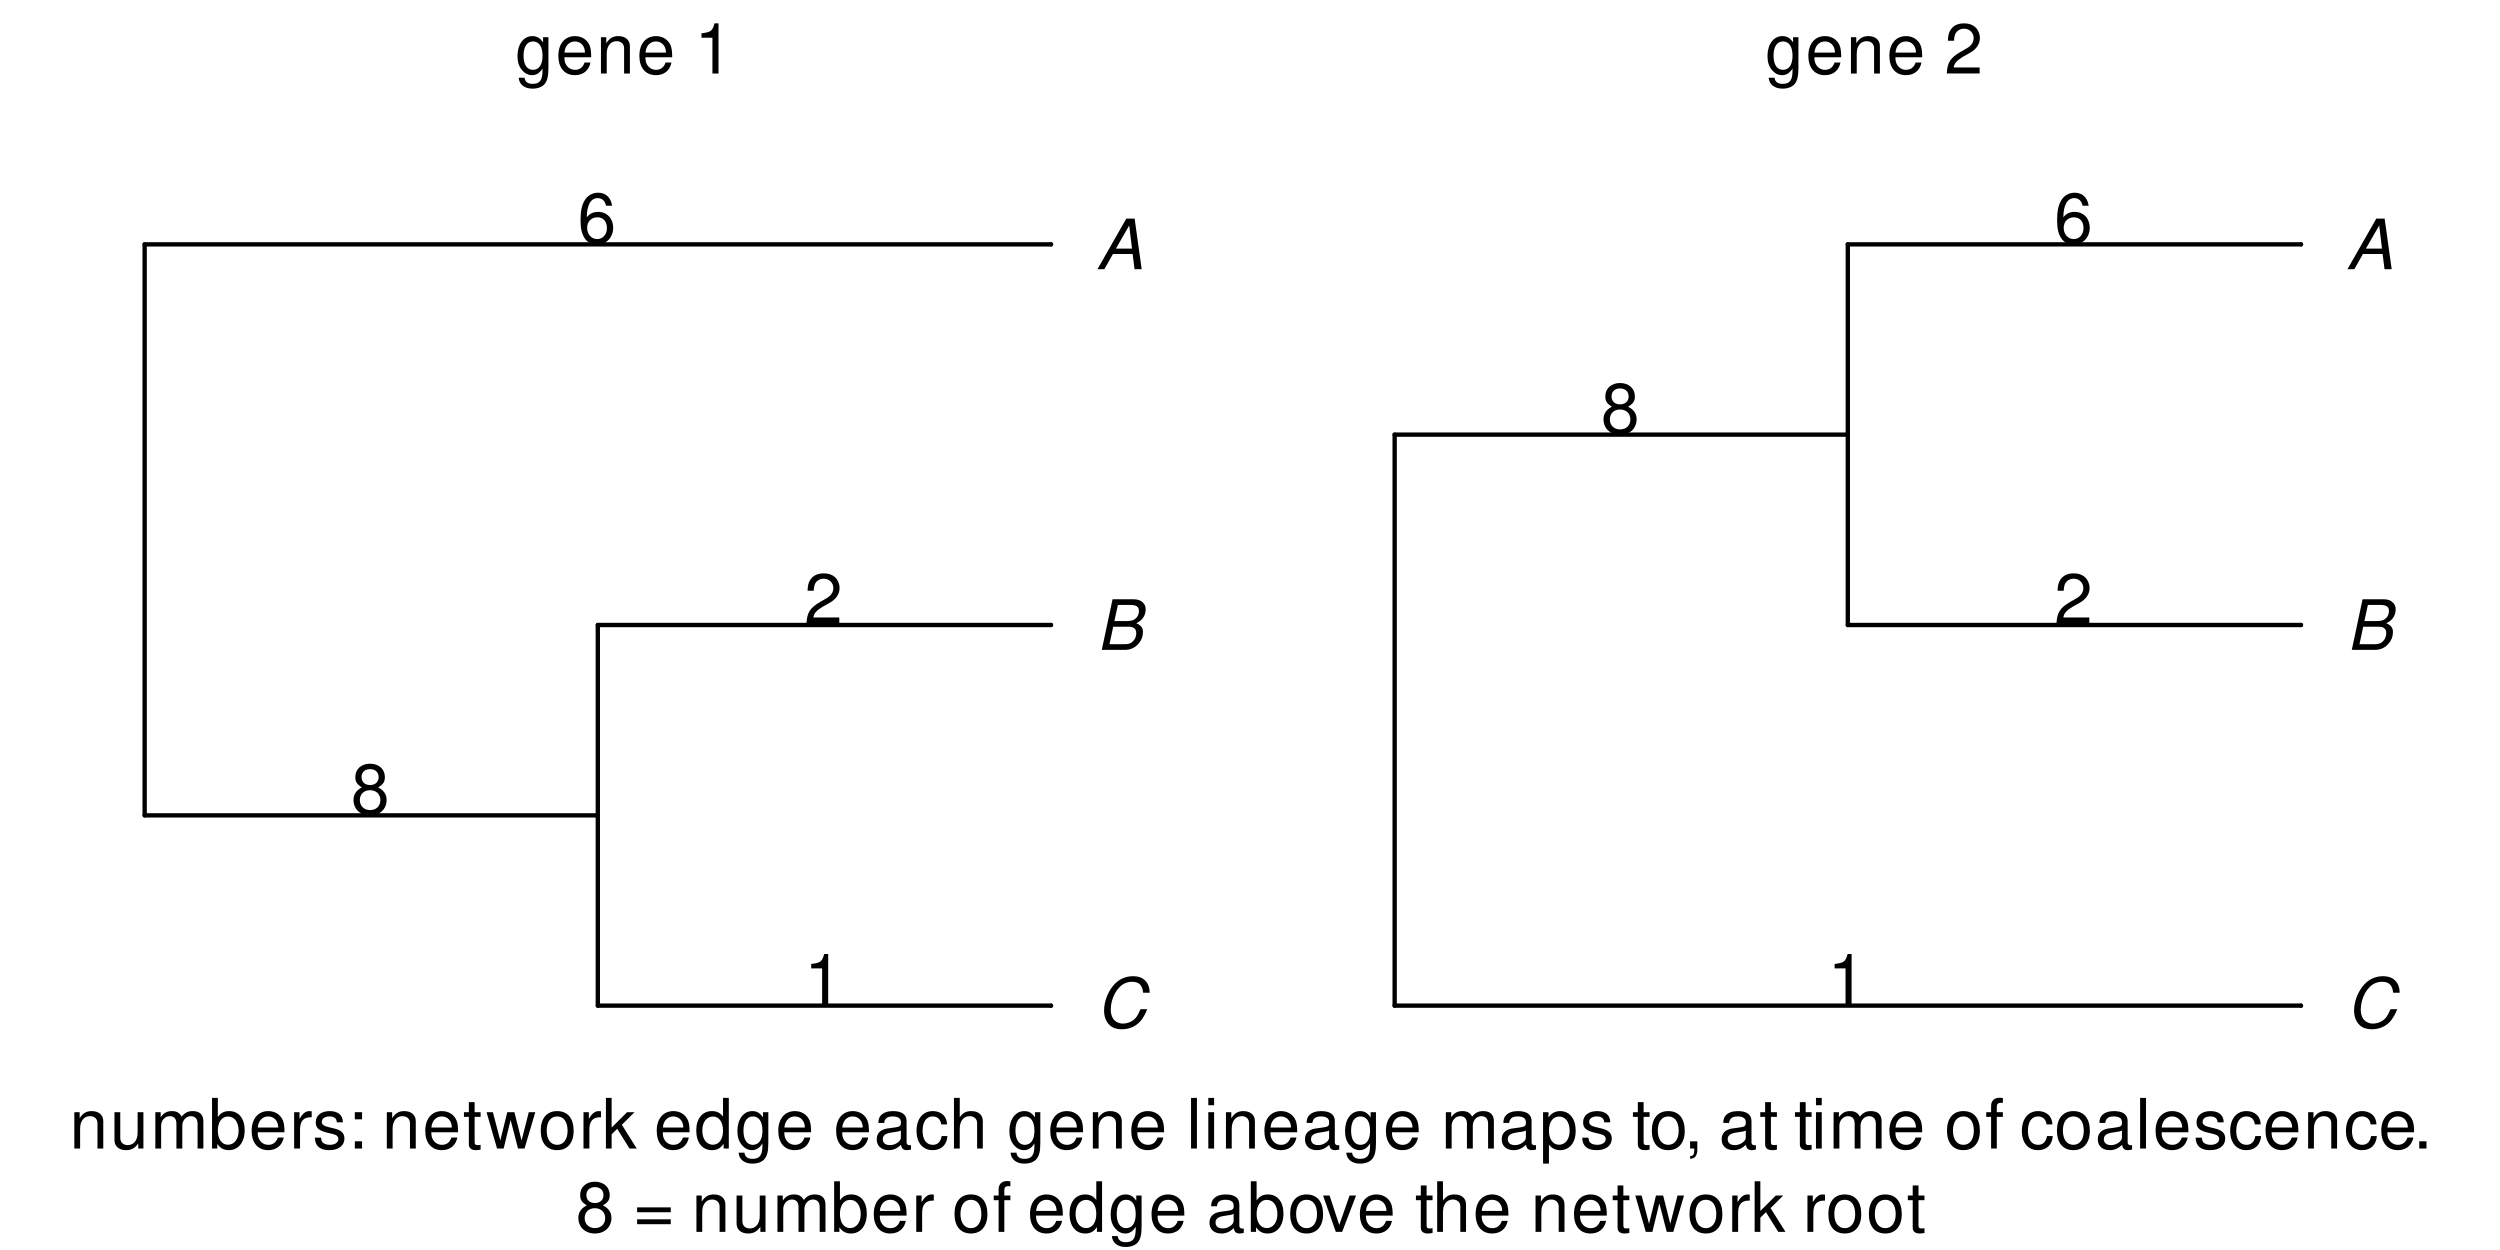 <?xml version="1.0" encoding="UTF-8"?>
<svg xmlns="http://www.w3.org/2000/svg" xmlns:xlink="http://www.w3.org/1999/xlink" width="432pt" height="216pt" viewBox="0 0 432 216" version="1.1">
<defs>
<g>
<symbol overflow="visible" id="glyph0-0">
<path style="stroke:none;" d=""/>
</symbol>
<symbol overflow="visible" id="glyph0-1">
<path style="stroke:none;" d="M 9.234 -6.031 C 9.219 -6.547 9.156 -6.859 9.031 -7.219 C 8.781 -7.938 8.156 -8.531 7.422 -8.75 C 7.109 -8.844 6.75 -8.891 6.391 -8.891 C 5.266 -8.891 4.25 -8.516 3.469 -7.812 C 2.5 -6.938 1.797 -5.672 1.484 -4.234 C 1.391 -3.797 1.344 -3.344 1.344 -2.906 C 1.344 -1.484 2.047 -0.328 3.125 0.078 C 3.5 0.203 3.938 0.281 4.406 0.281 C 5.672 0.281 6.781 -0.188 7.562 -1.047 C 8.031 -1.562 8.406 -2.219 8.812 -3.188 L 7.641 -3.188 C 7.344 -2.516 7.156 -2.141 6.938 -1.844 C 6.438 -1.141 5.516 -0.703 4.578 -0.703 C 3.859 -0.703 3.141 -1.094 2.828 -1.688 C 2.609 -2.094 2.5 -2.578 2.5 -3.125 C 2.5 -5.078 3.594 -7.094 5 -7.688 C 5.359 -7.844 5.766 -7.922 6.188 -7.922 C 7.391 -7.922 7.984 -7.328 8.094 -6.031 Z M 9.234 -6.031 "/>
</symbol>
<symbol overflow="visible" id="glyph0-2">
<path style="stroke:none;" d="M 0.953 0 L 4.906 0 C 5.891 0 6.656 -0.344 7.281 -1.047 C 7.797 -1.625 8.062 -2.312 8.062 -3.094 C 8.062 -3.828 7.734 -4.25 6.906 -4.609 C 7.766 -4.984 8.328 -5.656 8.484 -6.484 C 8.516 -6.641 8.531 -6.812 8.531 -7.016 C 8.531 -7.469 8.406 -7.812 8.094 -8.141 C 7.688 -8.562 7.188 -8.75 6.359 -8.75 L 2.812 -8.75 Z M 3.125 -4.984 L 3.734 -7.766 L 5.891 -7.766 C 6.922 -7.766 7.375 -7.438 7.375 -6.734 C 7.375 -6.281 7.219 -5.859 6.922 -5.531 C 6.562 -5.141 6.094 -4.984 5.297 -4.984 Z M 2.281 -0.984 L 2.922 -4 L 5.641 -4 C 6.469 -4 6.906 -3.625 6.906 -2.906 C 6.906 -2.438 6.781 -2.031 6.5 -1.672 C 6.125 -1.188 5.672 -0.984 5 -0.984 Z M 2.281 -0.984 "/>
</symbol>
<symbol overflow="visible" id="glyph0-3">
<path style="stroke:none;" d="M 6.281 -2.625 L 6.609 0 L 7.844 0 L 6.625 -8.75 L 5.188 -8.75 L 0.203 0 L 1.391 0 L 2.875 -2.625 Z M 6.172 -3.562 L 3.391 -3.562 L 5.688 -7.562 Z M 6.172 -3.562 "/>
</symbol>
<symbol overflow="visible" id="glyph1-0">
<path style="stroke:none;" d=""/>
</symbol>
<symbol overflow="visible" id="glyph1-1">
<path style="stroke:none;" d="M 4.688 -4.578 C 5.578 -5.109 5.859 -5.547 5.859 -6.359 C 5.859 -7.734 4.812 -8.672 3.297 -8.672 C 1.797 -8.672 0.75 -7.734 0.75 -6.375 C 0.75 -5.547 1.016 -5.125 1.891 -4.578 C 0.922 -4.078 0.438 -3.375 0.438 -2.406 C 0.438 -0.828 1.609 0.281 3.297 0.281 C 4.984 0.281 6.156 -0.828 6.156 -2.406 C 6.156 -3.375 5.672 -4.078 4.688 -4.578 Z M 3.297 -7.734 C 4.203 -7.734 4.781 -7.203 4.781 -6.344 C 4.781 -5.516 4.188 -4.984 3.297 -4.984 C 2.406 -4.984 1.828 -5.516 1.828 -6.359 C 1.828 -7.203 2.406 -7.734 3.297 -7.734 Z M 3.297 -4.094 C 4.359 -4.094 5.078 -3.391 5.078 -2.391 C 5.078 -1.344 4.375 -0.656 3.281 -0.656 C 2.25 -0.656 1.531 -1.375 1.531 -2.375 C 1.531 -3.406 2.234 -4.094 3.297 -4.094 Z M 3.297 -4.094 "/>
</symbol>
<symbol overflow="visible" id="glyph1-2">
<path style="stroke:none;" d="M 3.109 -6.188 L 3.109 0 L 4.156 0 L 4.156 -8.672 L 3.469 -8.672 C 3.094 -7.344 2.859 -7.156 1.219 -6.953 L 1.219 -6.188 Z M 3.109 -6.188 "/>
</symbol>
<symbol overflow="visible" id="glyph1-3">
<path style="stroke:none;" d="M 6.078 -1.047 L 1.594 -1.047 C 1.703 -1.766 2.094 -2.219 3.125 -2.859 L 4.328 -3.531 C 5.516 -4.188 6.125 -5.078 6.125 -6.141 C 6.125 -6.859 5.844 -7.531 5.344 -8 C 4.844 -8.453 4.219 -8.672 3.406 -8.672 C 2.328 -8.672 1.531 -8.297 1.062 -7.547 C 0.75 -7.094 0.625 -6.547 0.594 -5.672 L 1.656 -5.672 C 1.688 -6.266 1.766 -6.609 1.906 -6.906 C 2.188 -7.422 2.734 -7.75 3.375 -7.75 C 4.328 -7.75 5.047 -7.062 5.047 -6.125 C 5.047 -5.422 4.656 -4.828 3.906 -4.391 L 2.797 -3.75 C 1.016 -2.719 0.5 -1.906 0.406 -0.016 L 6.078 -0.016 Z M 6.078 -1.047 "/>
</symbol>
<symbol overflow="visible" id="glyph1-4">
<path style="stroke:none;" d="M 5.969 -6.422 C 5.766 -7.844 4.859 -8.672 3.562 -8.672 C 2.625 -8.672 1.781 -8.219 1.281 -7.438 C 0.75 -6.594 0.516 -5.531 0.516 -3.953 C 0.516 -2.5 0.719 -1.578 1.234 -0.797 C 1.688 -0.094 2.438 0.281 3.375 0.281 C 4.984 0.281 6.156 -0.938 6.156 -2.625 C 6.156 -4.219 5.078 -5.359 3.547 -5.359 C 2.719 -5.359 2.047 -5.047 1.594 -4.406 C 1.609 -6.547 2.281 -7.734 3.484 -7.734 C 4.234 -7.734 4.75 -7.266 4.922 -6.422 Z M 3.422 -4.422 C 4.438 -4.422 5.078 -3.703 5.078 -2.547 C 5.078 -1.453 4.359 -0.656 3.391 -0.656 C 2.406 -0.656 1.656 -1.484 1.656 -2.594 C 1.656 -3.672 2.375 -4.422 3.422 -4.422 Z M 3.422 -4.422 "/>
</symbol>
<symbol overflow="visible" id="glyph1-5">
<path style="stroke:none;" d="M 4.844 -6.281 L 4.844 -5.375 C 4.344 -6.125 3.797 -6.469 3 -6.469 C 1.469 -6.469 0.422 -5.047 0.422 -3.031 C 0.422 -1.984 0.672 -1.219 1.219 -0.578 C 1.688 -0.031 2.281 0.281 2.922 0.281 C 3.688 0.281 4.219 -0.062 4.75 -0.859 L 4.75 -0.531 C 4.75 1.156 4.281 1.781 3.031 1.781 C 2.188 1.781 1.734 1.438 1.641 0.719 L 0.625 0.719 C 0.719 1.891 1.641 2.609 3.016 2.609 C 3.938 2.609 4.703 2.312 5.109 1.812 C 5.594 1.219 5.766 0.438 5.766 -1.031 L 5.766 -6.281 Z M 3.094 -5.547 C 4.156 -5.547 4.75 -4.656 4.75 -3.062 C 4.75 -1.531 4.141 -0.641 3.094 -0.641 C 2.062 -0.641 1.469 -1.547 1.469 -3.094 C 1.469 -4.625 2.062 -5.547 3.094 -5.547 Z M 3.094 -5.547 "/>
</symbol>
<symbol overflow="visible" id="glyph1-6">
<path style="stroke:none;" d="M 6.156 -2.812 C 6.156 -3.766 6.078 -4.344 5.906 -4.812 C 5.5 -5.844 4.531 -6.469 3.359 -6.469 C 1.609 -6.469 0.484 -5.141 0.484 -3.062 C 0.484 -0.984 1.562 0.281 3.344 0.281 C 4.781 0.281 5.766 -0.547 6.031 -1.906 L 5.016 -1.906 C 4.734 -1.078 4.172 -0.641 3.375 -0.641 C 2.734 -0.641 2.203 -0.938 1.859 -1.469 C 1.625 -1.828 1.531 -2.188 1.531 -2.812 Z M 1.547 -3.625 C 1.625 -4.781 2.344 -5.547 3.344 -5.547 C 4.375 -5.547 5.078 -4.75 5.078 -3.625 Z M 1.547 -3.625 "/>
</symbol>
<symbol overflow="visible" id="glyph1-7">
<path style="stroke:none;" d="M 0.844 -6.281 L 0.844 0 L 1.844 0 L 1.844 -3.469 C 1.844 -4.75 2.516 -5.594 3.547 -5.594 C 4.344 -5.594 4.844 -5.109 4.844 -4.359 L 4.844 0 L 5.844 0 L 5.844 -4.75 C 5.844 -5.797 5.062 -6.469 3.859 -6.469 C 2.922 -6.469 2.312 -6.109 1.766 -5.234 L 1.766 -6.281 Z M 0.844 -6.281 "/>
</symbol>
<symbol overflow="visible" id="glyph1-8">
<path style="stroke:none;" d=""/>
</symbol>
<symbol overflow="visible" id="glyph1-9">
<path style="stroke:none;" d="M 5.781 0 L 5.781 -6.281 L 4.781 -6.281 L 4.781 -2.719 C 4.781 -1.438 4.109 -0.594 3.078 -0.594 C 2.281 -0.594 1.781 -1.078 1.781 -1.844 L 1.781 -6.281 L 0.781 -6.281 L 0.781 -1.438 C 0.781 -0.391 1.562 0.281 2.781 0.281 C 3.703 0.281 4.297 -0.047 4.891 -0.875 L 4.891 0 Z M 5.781 0 "/>
</symbol>
<symbol overflow="visible" id="glyph1-10">
<path style="stroke:none;" d="M 0.844 -6.281 L 0.844 0 L 1.844 0 L 1.844 -3.953 C 1.844 -4.859 2.516 -5.594 3.328 -5.594 C 4.062 -5.594 4.484 -5.141 4.484 -4.328 L 4.484 0 L 5.5 0 L 5.5 -3.953 C 5.5 -4.859 6.156 -5.594 6.969 -5.594 C 7.703 -5.594 8.141 -5.125 8.141 -4.328 L 8.141 0 L 9.141 0 L 9.141 -4.719 C 9.141 -5.844 8.5 -6.469 7.312 -6.469 C 6.484 -6.469 5.969 -6.219 5.391 -5.516 C 5.016 -6.188 4.516 -6.469 3.703 -6.469 C 2.859 -6.469 2.297 -6.156 1.766 -5.406 L 1.766 -6.281 Z M 0.844 -6.281 "/>
</symbol>
<symbol overflow="visible" id="glyph1-11">
<path style="stroke:none;" d="M 0.641 -8.75 L 0.641 0 L 1.547 0 L 1.547 -0.797 C 2.031 -0.078 2.656 0.281 3.547 0.281 C 5.203 0.281 6.281 -1.078 6.281 -3.172 C 6.281 -5.203 5.25 -6.469 3.594 -6.469 C 2.719 -6.469 2.109 -6.141 1.641 -5.438 L 1.641 -8.75 Z M 3.391 -5.531 C 4.516 -5.531 5.234 -4.562 5.234 -3.062 C 5.234 -1.625 4.484 -0.656 3.391 -0.656 C 2.328 -0.656 1.641 -1.625 1.641 -3.094 C 1.641 -4.578 2.328 -5.531 3.391 -5.531 Z M 3.391 -5.531 "/>
</symbol>
<symbol overflow="visible" id="glyph1-12">
<path style="stroke:none;" d="M 0.828 -6.281 L 0.828 0 L 1.844 0 L 1.844 -3.266 C 1.844 -4.781 2.469 -5.453 3.859 -5.406 L 3.859 -6.438 C 3.688 -6.453 3.594 -6.469 3.469 -6.469 C 2.812 -6.469 2.328 -6.078 1.75 -5.141 L 1.75 -6.281 Z M 0.828 -6.281 "/>
</symbol>
<symbol overflow="visible" id="glyph1-13">
<path style="stroke:none;" d="M 5.25 -4.531 C 5.25 -5.766 4.422 -6.469 2.969 -6.469 C 1.516 -6.469 0.562 -5.719 0.562 -4.547 C 0.562 -3.562 1.062 -3.094 2.562 -2.734 L 3.484 -2.516 C 4.188 -2.344 4.469 -2.094 4.469 -1.641 C 4.469 -1.047 3.875 -0.641 3 -0.641 C 2.453 -0.641 2 -0.797 1.75 -1.062 C 1.594 -1.25 1.531 -1.422 1.469 -1.875 L 0.406 -1.875 C 0.453 -0.422 1.266 0.281 2.922 0.281 C 4.5 0.281 5.516 -0.5 5.516 -1.719 C 5.516 -2.656 4.984 -3.172 3.734 -3.469 L 2.766 -3.703 C 1.953 -3.891 1.609 -4.156 1.609 -4.594 C 1.609 -5.188 2.125 -5.547 2.938 -5.547 C 3.75 -5.547 4.172 -5.203 4.203 -4.531 Z M 5.25 -4.531 "/>
</symbol>
<symbol overflow="visible" id="glyph1-14">
<path style="stroke:none;" d="M 2.562 -1.25 L 1.312 -1.25 L 1.312 0 L 2.562 0 Z M 2.562 -6.281 L 1.312 -6.281 L 1.312 -5.047 L 2.562 -5.047 Z M 2.562 -6.281 "/>
</symbol>
<symbol overflow="visible" id="glyph1-15">
<path style="stroke:none;" d="M 3.047 -6.281 L 2.016 -6.281 L 2.016 -8.016 L 1.016 -8.016 L 1.016 -6.281 L 0.172 -6.281 L 0.172 -5.469 L 1.016 -5.469 L 1.016 -0.719 C 1.016 -0.078 1.453 0.281 2.234 0.281 C 2.5 0.281 2.719 0.25 3.047 0.188 L 3.047 -0.641 C 2.906 -0.609 2.766 -0.594 2.562 -0.594 C 2.141 -0.594 2.016 -0.719 2.016 -1.156 L 2.016 -5.469 L 3.047 -5.469 Z M 3.047 -6.281 "/>
</symbol>
<symbol overflow="visible" id="glyph1-16">
<path style="stroke:none;" d="M 6.641 0 L 8.5 -6.281 L 7.375 -6.281 L 6.125 -1.391 L 4.891 -6.281 L 3.656 -6.281 L 2.453 -1.391 L 1.172 -6.281 L 0.078 -6.281 L 1.891 0 L 3.031 0 L 4.234 -4.938 L 5.516 0 Z M 6.641 0 "/>
</symbol>
<symbol overflow="visible" id="glyph1-17">
<path style="stroke:none;" d="M 3.266 -6.469 C 1.484 -6.469 0.438 -5.203 0.438 -3.094 C 0.438 -0.969 1.484 0.281 3.281 0.281 C 5.047 0.281 6.125 -0.984 6.125 -3.047 C 6.125 -5.234 5.094 -6.469 3.266 -6.469 Z M 3.281 -5.547 C 4.406 -5.547 5.078 -4.625 5.078 -3.062 C 5.078 -1.578 4.375 -0.641 3.281 -0.641 C 2.156 -0.641 1.469 -1.578 1.469 -3.094 C 1.469 -4.625 2.156 -5.547 3.281 -5.547 Z M 3.281 -5.547 "/>
</symbol>
<symbol overflow="visible" id="glyph1-18">
<path style="stroke:none;" d="M 1.688 -8.75 L 0.703 -8.75 L 0.703 0 L 1.688 0 L 1.688 -2.453 L 2.656 -3.406 L 4.781 0 L 6.031 0 L 3.453 -4.109 L 5.641 -6.281 L 4.359 -6.281 L 1.688 -3.625 Z M 1.688 -8.75 "/>
</symbol>
<symbol overflow="visible" id="glyph1-19">
<path style="stroke:none;" d="M 5.938 -8.75 L 4.938 -8.75 L 4.938 -5.5 C 4.531 -6.125 3.859 -6.469 3.016 -6.469 C 1.375 -6.469 0.312 -5.156 0.312 -3.156 C 0.312 -1.031 1.344 0.281 3.047 0.281 C 3.906 0.281 4.516 -0.047 5.047 -0.828 L 5.047 0 L 5.938 0 Z M 3.188 -5.531 C 4.266 -5.531 4.938 -4.578 4.938 -3.078 C 4.938 -1.625 4.25 -0.656 3.188 -0.656 C 2.094 -0.656 1.359 -1.625 1.359 -3.094 C 1.359 -4.562 2.094 -5.531 3.188 -5.531 Z M 3.188 -5.531 "/>
</symbol>
<symbol overflow="visible" id="glyph1-20">
<path style="stroke:none;" d="M 6.422 -0.594 C 6.312 -0.562 6.266 -0.562 6.203 -0.562 C 5.859 -0.562 5.656 -0.75 5.656 -1.062 L 5.656 -4.75 C 5.656 -5.875 4.844 -6.469 3.297 -6.469 C 2.375 -6.469 1.641 -6.203 1.219 -5.734 C 0.922 -5.406 0.797 -5.047 0.781 -4.422 L 1.781 -4.422 C 1.875 -5.203 2.328 -5.547 3.266 -5.547 C 4.172 -5.547 4.672 -5.203 4.672 -4.609 L 4.672 -4.344 C 4.656 -3.906 4.438 -3.75 3.625 -3.641 C 2.203 -3.469 1.984 -3.422 1.609 -3.266 C 0.875 -2.953 0.5 -2.406 0.5 -1.578 C 0.5 -0.438 1.297 0.281 2.562 0.281 C 3.359 0.281 4 0 4.703 -0.641 C 4.781 0 5.094 0.281 5.734 0.281 C 5.953 0.281 6.078 0.25 6.422 0.172 Z M 4.672 -1.984 C 4.672 -1.641 4.578 -1.438 4.266 -1.156 C 3.859 -0.797 3.375 -0.594 2.781 -0.594 C 2 -0.594 1.547 -0.969 1.547 -1.609 C 1.547 -2.266 1.984 -2.609 3.062 -2.766 C 4.125 -2.906 4.328 -2.953 4.672 -3.109 Z M 4.672 -1.984 "/>
</symbol>
<symbol overflow="visible" id="glyph1-21">
<path style="stroke:none;" d="M 5.656 -4.172 C 5.609 -4.781 5.469 -5.188 5.234 -5.531 C 4.797 -6.125 4.047 -6.469 3.172 -6.469 C 1.469 -6.469 0.375 -5.125 0.375 -3.031 C 0.375 -1.016 1.453 0.281 3.156 0.281 C 4.656 0.281 5.609 -0.625 5.719 -2.156 L 4.719 -2.156 C 4.547 -1.156 4.031 -0.641 3.188 -0.641 C 2.078 -0.641 1.422 -1.547 1.422 -3.031 C 1.422 -4.609 2.062 -5.547 3.156 -5.547 C 4 -5.547 4.531 -5.047 4.641 -4.172 Z M 5.656 -4.172 "/>
</symbol>
<symbol overflow="visible" id="glyph1-22">
<path style="stroke:none;" d="M 0.844 -8.75 L 0.844 0 L 1.844 0 L 1.844 -3.469 C 1.844 -4.75 2.516 -5.594 3.547 -5.594 C 3.875 -5.594 4.188 -5.5 4.422 -5.312 C 4.719 -5.094 4.844 -4.797 4.844 -4.359 L 4.844 0 L 5.828 0 L 5.828 -4.75 C 5.828 -5.812 5.078 -6.469 3.859 -6.469 C 2.969 -6.469 2.422 -6.188 1.844 -5.422 L 1.844 -8.75 Z M 0.844 -8.75 "/>
</symbol>
<symbol overflow="visible" id="glyph1-23">
<path style="stroke:none;" d="M 1.828 -8.75 L 0.812 -8.75 L 0.812 0 L 1.828 0 Z M 1.828 -8.75 "/>
</symbol>
<symbol overflow="visible" id="glyph1-24">
<path style="stroke:none;" d="M 1.797 -6.281 L 0.797 -6.281 L 0.797 0 L 1.797 0 Z M 1.797 -8.75 L 0.797 -8.75 L 0.797 -7.484 L 1.797 -7.484 Z M 1.797 -8.75 "/>
</symbol>
<symbol overflow="visible" id="glyph1-25">
<path style="stroke:none;" d="M 0.641 2.609 L 1.656 2.609 L 1.656 -0.656 C 2.188 -0.016 2.766 0.281 3.594 0.281 C 5.219 0.281 6.281 -1.031 6.281 -3.031 C 6.281 -5.141 5.25 -6.469 3.578 -6.469 C 2.719 -6.469 2.047 -6.078 1.578 -5.344 L 1.578 -6.281 L 0.641 -6.281 Z M 3.406 -5.531 C 4.516 -5.531 5.234 -4.562 5.234 -3.062 C 5.234 -1.625 4.5 -0.656 3.406 -0.656 C 2.344 -0.656 1.656 -1.625 1.656 -3.094 C 1.656 -4.578 2.344 -5.531 3.406 -5.531 Z M 3.406 -5.531 "/>
</symbol>
<symbol overflow="visible" id="glyph1-26">
<path style="stroke:none;" d="M 1.047 -1.25 L 1.047 0 L 1.766 0 L 1.766 0.219 C 1.766 1.047 1.609 1.281 1.047 1.312 L 1.047 1.766 C 1.844 1.781 2.297 1.219 2.297 0.188 L 2.297 -1.25 Z M 1.047 -1.25 "/>
</symbol>
<symbol overflow="visible" id="glyph1-27">
<path style="stroke:none;" d="M 3.094 -6.281 L 2.047 -6.281 L 2.047 -7.266 C 2.047 -7.688 2.281 -7.906 2.75 -7.906 C 2.828 -7.906 2.875 -7.906 3.094 -7.891 L 3.094 -8.719 C 2.875 -8.766 2.734 -8.781 2.531 -8.781 C 1.609 -8.781 1.062 -8.25 1.062 -7.359 L 1.062 -6.281 L 0.219 -6.281 L 0.219 -5.469 L 1.062 -5.469 L 1.062 0 L 2.047 0 L 2.047 -5.469 L 3.094 -5.469 Z M 3.094 -6.281 "/>
</symbol>
<symbol overflow="visible" id="glyph1-28">
<path style="stroke:none;" d="M 2.297 -1.25 L 1.047 -1.25 L 1.047 0 L 2.297 0 Z M 2.297 -1.25 "/>
</symbol>
<symbol overflow="visible" id="glyph1-29">
<path style="stroke:none;" d="M 6.406 -4.234 L 0.594 -4.234 L 0.594 -3.391 L 6.406 -3.391 Z M 6.406 -2.172 L 0.594 -2.172 L 0.594 -1.328 L 6.406 -1.328 Z M 6.406 -2.172 "/>
</symbol>
<symbol overflow="visible" id="glyph1-30">
<path style="stroke:none;" d="M 3.422 0 L 5.828 -6.281 L 4.703 -6.281 L 2.922 -1.188 L 1.25 -6.281 L 0.125 -6.281 L 2.328 0 Z M 3.422 0 "/>
</symbol>
</g>
</defs>
<g id="surface21">
<rect x="0" y="0" width="432" height="216" style="fill:rgb(100%,100%,100%);fill-opacity:1;stroke:none;"/>
<path style="fill:none;stroke-width:0.75;stroke-linecap:round;stroke-linejoin:round;stroke:rgb(0%,0%,0%);stroke-opacity:1;stroke-miterlimit:10;" d="M 24.996 140.891 L 103.301 140.891 "/>
<path style="fill:none;stroke-width:0.75;stroke-linecap:round;stroke-linejoin:round;stroke:rgb(0%,0%,0%);stroke-opacity:1;stroke-miterlimit:10;" d="M 103.301 173.777 L 181.609 173.777 "/>
<path style="fill:none;stroke-width:0.75;stroke-linecap:round;stroke-linejoin:round;stroke:rgb(0%,0%,0%);stroke-opacity:1;stroke-miterlimit:10;" d="M 103.301 108 L 181.609 108 "/>
<path style="fill:none;stroke-width:0.75;stroke-linecap:round;stroke-linejoin:round;stroke:rgb(0%,0%,0%);stroke-opacity:1;stroke-miterlimit:10;" d="M 24.996 42.223 L 181.609 42.223 "/>
<path style="fill:none;stroke-width:0.75;stroke-linecap:round;stroke-linejoin:round;stroke:rgb(0%,0%,0%);stroke-opacity:1;stroke-miterlimit:10;" d="M 24.996 140.891 L 24.996 42.223 "/>
<path style="fill:none;stroke-width:0.75;stroke-linecap:round;stroke-linejoin:round;stroke:rgb(0%,0%,0%);stroke-opacity:1;stroke-miterlimit:10;" d="M 103.301 173.777 L 103.301 108 "/>
<path style="fill:none;stroke-width:0.75;stroke-linecap:round;stroke-linejoin:round;stroke:rgb(0%,0%,0%);stroke-opacity:1;stroke-miterlimit:10;" d="M 181.609 173.777 L 181.609 173.777 "/>
<path style="fill:none;stroke-width:0.75;stroke-linecap:round;stroke-linejoin:round;stroke:rgb(0%,0%,0%);stroke-opacity:1;stroke-miterlimit:10;" d="M 181.609 108 L 181.609 108 "/>
<path style="fill:none;stroke-width:0.75;stroke-linecap:round;stroke-linejoin:round;stroke:rgb(0%,0%,0%);stroke-opacity:1;stroke-miterlimit:10;" d="M 181.609 42.223 L 181.609 42.223 "/>
<g style="fill:rgb(0%,0%,0%);fill-opacity:1;">
  <use xlink:href="#glyph0-1" x="189.438" y="177.577"/>
</g>
<g style="fill:rgb(0%,0%,0%);fill-opacity:1;">
  <use xlink:href="#glyph0-2" x="189.438" y="112.3"/>
</g>
<g style="fill:rgb(0%,0%,0%);fill-opacity:1;">
  <use xlink:href="#glyph0-3" x="189.438" y="46.522"/>
</g>
<g style="fill:rgb(0%,0%,0%);fill-opacity:1;">
  <use xlink:href="#glyph1-1" x="60.648" y="140.639"/>
</g>
<g style="fill:rgb(0%,0%,0%);fill-opacity:1;">
  <use xlink:href="#glyph1-2" x="138.953" y="173.525"/>
</g>
<g style="fill:rgb(0%,0%,0%);fill-opacity:1;">
  <use xlink:href="#glyph1-3" x="138.953" y="107.748"/>
</g>
<g style="fill:rgb(0%,0%,0%);fill-opacity:1;">
  <use xlink:href="#glyph1-4" x="99.801" y="41.971"/>
</g>
<g style="fill:rgb(0%,0%,0%);fill-opacity:1;">
  <use xlink:href="#glyph1-5" x="89" y="12.709"/>
  <use xlink:href="#glyph1-6" x="96" y="12.709"/>
  <use xlink:href="#glyph1-7" x="103" y="12.709"/>
  <use xlink:href="#glyph1-6" x="110" y="12.709"/>
  <use xlink:href="#glyph1-8" x="117" y="12.709"/>
  <use xlink:href="#glyph1-2" x="120" y="12.709"/>
</g>
<path style="fill:none;stroke-width:0.75;stroke-linecap:round;stroke-linejoin:round;stroke:rgb(0%,0%,0%);stroke-opacity:1;stroke-miterlimit:10;" d="M 240.996 173.777 L 397.609 173.777 "/>
<path style="fill:none;stroke-width:0.75;stroke-linecap:round;stroke-linejoin:round;stroke:rgb(0%,0%,0%);stroke-opacity:1;stroke-miterlimit:10;" d="M 240.996 75.109 L 319.301 75.109 "/>
<path style="fill:none;stroke-width:0.75;stroke-linecap:round;stroke-linejoin:round;stroke:rgb(0%,0%,0%);stroke-opacity:1;stroke-miterlimit:10;" d="M 319.301 108 L 397.609 108 "/>
<path style="fill:none;stroke-width:0.75;stroke-linecap:round;stroke-linejoin:round;stroke:rgb(0%,0%,0%);stroke-opacity:1;stroke-miterlimit:10;" d="M 319.301 42.223 L 397.609 42.223 "/>
<path style="fill:none;stroke-width:0.75;stroke-linecap:round;stroke-linejoin:round;stroke:rgb(0%,0%,0%);stroke-opacity:1;stroke-miterlimit:10;" d="M 240.996 173.777 L 240.996 75.109 "/>
<path style="fill:none;stroke-width:0.75;stroke-linecap:round;stroke-linejoin:round;stroke:rgb(0%,0%,0%);stroke-opacity:1;stroke-miterlimit:10;" d="M 397.609 173.777 L 397.609 173.777 "/>
<path style="fill:none;stroke-width:0.75;stroke-linecap:round;stroke-linejoin:round;stroke:rgb(0%,0%,0%);stroke-opacity:1;stroke-miterlimit:10;" d="M 319.301 108 L 319.301 42.223 "/>
<path style="fill:none;stroke-width:0.75;stroke-linecap:round;stroke-linejoin:round;stroke:rgb(0%,0%,0%);stroke-opacity:1;stroke-miterlimit:10;" d="M 397.609 108 L 397.609 108 "/>
<path style="fill:none;stroke-width:0.75;stroke-linecap:round;stroke-linejoin:round;stroke:rgb(0%,0%,0%);stroke-opacity:1;stroke-miterlimit:10;" d="M 397.609 42.223 L 397.609 42.223 "/>
<g style="fill:rgb(0%,0%,0%);fill-opacity:1;">
  <use xlink:href="#glyph0-1" x="405.438" y="177.577"/>
</g>
<g style="fill:rgb(0%,0%,0%);fill-opacity:1;">
  <use xlink:href="#glyph0-2" x="405.438" y="112.3"/>
</g>
<g style="fill:rgb(0%,0%,0%);fill-opacity:1;">
  <use xlink:href="#glyph0-3" x="405.438" y="46.522"/>
</g>
<g style="fill:rgb(0%,0%,0%);fill-opacity:1;">
  <use xlink:href="#glyph1-2" x="315.801" y="173.525"/>
</g>
<g style="fill:rgb(0%,0%,0%);fill-opacity:1;">
  <use xlink:href="#glyph1-1" x="276.648" y="74.857"/>
</g>
<g style="fill:rgb(0%,0%,0%);fill-opacity:1;">
  <use xlink:href="#glyph1-3" x="354.953" y="107.748"/>
</g>
<g style="fill:rgb(0%,0%,0%);fill-opacity:1;">
  <use xlink:href="#glyph1-4" x="354.953" y="41.971"/>
</g>
<g style="fill:rgb(0%,0%,0%);fill-opacity:1;">
  <use xlink:href="#glyph1-5" x="305" y="12.709"/>
  <use xlink:href="#glyph1-6" x="312" y="12.709"/>
  <use xlink:href="#glyph1-7" x="319" y="12.709"/>
  <use xlink:href="#glyph1-6" x="326" y="12.709"/>
  <use xlink:href="#glyph1-8" x="333" y="12.709"/>
  <use xlink:href="#glyph1-3" x="336" y="12.709"/>
</g>
<g style="fill:rgb(0%,0%,0%);fill-opacity:1;">
  <use xlink:href="#glyph1-7" x="12" y="198.467"/>
  <use xlink:href="#glyph1-9" x="19" y="198.467"/>
  <use xlink:href="#glyph1-10" x="26" y="198.467"/>
  <use xlink:href="#glyph1-11" x="36" y="198.467"/>
  <use xlink:href="#glyph1-6" x="43" y="198.467"/>
  <use xlink:href="#glyph1-12" x="50" y="198.467"/>
  <use xlink:href="#glyph1-13" x="54" y="198.467"/>
  <use xlink:href="#glyph1-14" x="60" y="198.467"/>
  <use xlink:href="#glyph1-8" x="63" y="198.467"/>
  <use xlink:href="#glyph1-7" x="66" y="198.467"/>
  <use xlink:href="#glyph1-6" x="73" y="198.467"/>
  <use xlink:href="#glyph1-15" x="80" y="198.467"/>
  <use xlink:href="#glyph1-16" x="84" y="198.467"/>
  <use xlink:href="#glyph1-17" x="93" y="198.467"/>
  <use xlink:href="#glyph1-12" x="100" y="198.467"/>
  <use xlink:href="#glyph1-18" x="104" y="198.467"/>
  <use xlink:href="#glyph1-8" x="110" y="198.467"/>
  <use xlink:href="#glyph1-6" x="113" y="198.467"/>
  <use xlink:href="#glyph1-19" x="120" y="198.467"/>
  <use xlink:href="#glyph1-5" x="127" y="198.467"/>
  <use xlink:href="#glyph1-6" x="134" y="198.467"/>
  <use xlink:href="#glyph1-8" x="141" y="198.467"/>
  <use xlink:href="#glyph1-6" x="144" y="198.467"/>
  <use xlink:href="#glyph1-20" x="151" y="198.467"/>
  <use xlink:href="#glyph1-21" x="158" y="198.467"/>
  <use xlink:href="#glyph1-22" x="164" y="198.467"/>
  <use xlink:href="#glyph1-8" x="171" y="198.467"/>
  <use xlink:href="#glyph1-5" x="174" y="198.467"/>
  <use xlink:href="#glyph1-6" x="181" y="198.467"/>
  <use xlink:href="#glyph1-7" x="188" y="198.467"/>
  <use xlink:href="#glyph1-6" x="195" y="198.467"/>
  <use xlink:href="#glyph1-8" x="202" y="198.467"/>
  <use xlink:href="#glyph1-23" x="205" y="198.467"/>
  <use xlink:href="#glyph1-24" x="208" y="198.467"/>
  <use xlink:href="#glyph1-7" x="211" y="198.467"/>
  <use xlink:href="#glyph1-6" x="218" y="198.467"/>
  <use xlink:href="#glyph1-20" x="225" y="198.467"/>
  <use xlink:href="#glyph1-5" x="232" y="198.467"/>
  <use xlink:href="#glyph1-6" x="239" y="198.467"/>
  <use xlink:href="#glyph1-8" x="246" y="198.467"/>
  <use xlink:href="#glyph1-10" x="249" y="198.467"/>
  <use xlink:href="#glyph1-20" x="259" y="198.467"/>
  <use xlink:href="#glyph1-25" x="266" y="198.467"/>
  <use xlink:href="#glyph1-13" x="273" y="198.467"/>
  <use xlink:href="#glyph1-8" x="279" y="198.467"/>
  <use xlink:href="#glyph1-15" x="282" y="198.467"/>
  <use xlink:href="#glyph1-17" x="285" y="198.467"/>
  <use xlink:href="#glyph1-26" x="291" y="198.467"/>
  <use xlink:href="#glyph1-8" x="294" y="198.467"/>
  <use xlink:href="#glyph1-20" x="297" y="198.467"/>
  <use xlink:href="#glyph1-15" x="304" y="198.467"/>
  <use xlink:href="#glyph1-8" x="307" y="198.467"/>
  <use xlink:href="#glyph1-15" x="310" y="198.467"/>
  <use xlink:href="#glyph1-24" x="313" y="198.467"/>
  <use xlink:href="#glyph1-10" x="316" y="198.467"/>
  <use xlink:href="#glyph1-6" x="326" y="198.467"/>
  <use xlink:href="#glyph1-8" x="333" y="198.467"/>
  <use xlink:href="#glyph1-17" x="336" y="198.467"/>
  <use xlink:href="#glyph1-27" x="343" y="198.467"/>
  <use xlink:href="#glyph1-8" x="346" y="198.467"/>
  <use xlink:href="#glyph1-21" x="349" y="198.467"/>
  <use xlink:href="#glyph1-17" x="355" y="198.467"/>
  <use xlink:href="#glyph1-20" x="362" y="198.467"/>
  <use xlink:href="#glyph1-23" x="369" y="198.467"/>
  <use xlink:href="#glyph1-6" x="372" y="198.467"/>
  <use xlink:href="#glyph1-13" x="379" y="198.467"/>
  <use xlink:href="#glyph1-21" x="385" y="198.467"/>
  <use xlink:href="#glyph1-6" x="391" y="198.467"/>
  <use xlink:href="#glyph1-7" x="398" y="198.467"/>
  <use xlink:href="#glyph1-21" x="405" y="198.467"/>
  <use xlink:href="#glyph1-6" x="411" y="198.467"/>
  <use xlink:href="#glyph1-28" x="417" y="198.467"/>
</g>
<g style="fill:rgb(0%,0%,0%);fill-opacity:1;">
  <use xlink:href="#glyph1-1" x="99.5" y="212.869"/>
  <use xlink:href="#glyph1-8" x="106.5" y="212.869"/>
  <use xlink:href="#glyph1-29" x="109.5" y="212.869"/>
  <use xlink:href="#glyph1-8" x="116.5" y="212.869"/>
  <use xlink:href="#glyph1-7" x="119.5" y="212.869"/>
  <use xlink:href="#glyph1-9" x="126.5" y="212.869"/>
  <use xlink:href="#glyph1-10" x="133.5" y="212.869"/>
  <use xlink:href="#glyph1-11" x="143.5" y="212.869"/>
  <use xlink:href="#glyph1-6" x="150.5" y="212.869"/>
  <use xlink:href="#glyph1-12" x="157.5" y="212.869"/>
  <use xlink:href="#glyph1-8" x="161.5" y="212.869"/>
  <use xlink:href="#glyph1-17" x="164.5" y="212.869"/>
  <use xlink:href="#glyph1-27" x="171.5" y="212.869"/>
  <use xlink:href="#glyph1-8" x="174.5" y="212.869"/>
  <use xlink:href="#glyph1-6" x="177.5" y="212.869"/>
  <use xlink:href="#glyph1-19" x="184.5" y="212.869"/>
  <use xlink:href="#glyph1-5" x="191.5" y="212.869"/>
  <use xlink:href="#glyph1-6" x="198.5" y="212.869"/>
  <use xlink:href="#glyph1-8" x="205.5" y="212.869"/>
  <use xlink:href="#glyph1-20" x="208.5" y="212.869"/>
  <use xlink:href="#glyph1-11" x="215.5" y="212.869"/>
  <use xlink:href="#glyph1-17" x="222.5" y="212.869"/>
  <use xlink:href="#glyph1-30" x="228.5" y="212.869"/>
  <use xlink:href="#glyph1-6" x="234.5" y="212.869"/>
  <use xlink:href="#glyph1-8" x="241.5" y="212.869"/>
  <use xlink:href="#glyph1-15" x="244.5" y="212.869"/>
  <use xlink:href="#glyph1-22" x="247.5" y="212.869"/>
  <use xlink:href="#glyph1-6" x="254.5" y="212.869"/>
  <use xlink:href="#glyph1-8" x="261.5" y="212.869"/>
  <use xlink:href="#glyph1-7" x="264.5" y="212.869"/>
  <use xlink:href="#glyph1-6" x="271.5" y="212.869"/>
  <use xlink:href="#glyph1-15" x="278.5" y="212.869"/>
  <use xlink:href="#glyph1-16" x="282.5" y="212.869"/>
  <use xlink:href="#glyph1-17" x="291.5" y="212.869"/>
  <use xlink:href="#glyph1-12" x="298.5" y="212.869"/>
  <use xlink:href="#glyph1-18" x="302.5" y="212.869"/>
  <use xlink:href="#glyph1-8" x="308.5" y="212.869"/>
  <use xlink:href="#glyph1-12" x="311.5" y="212.869"/>
  <use xlink:href="#glyph1-17" x="315.5" y="212.869"/>
  <use xlink:href="#glyph1-17" x="322.5" y="212.869"/>
  <use xlink:href="#glyph1-15" x="329.5" y="212.869"/>
</g>
</g>
</svg>
